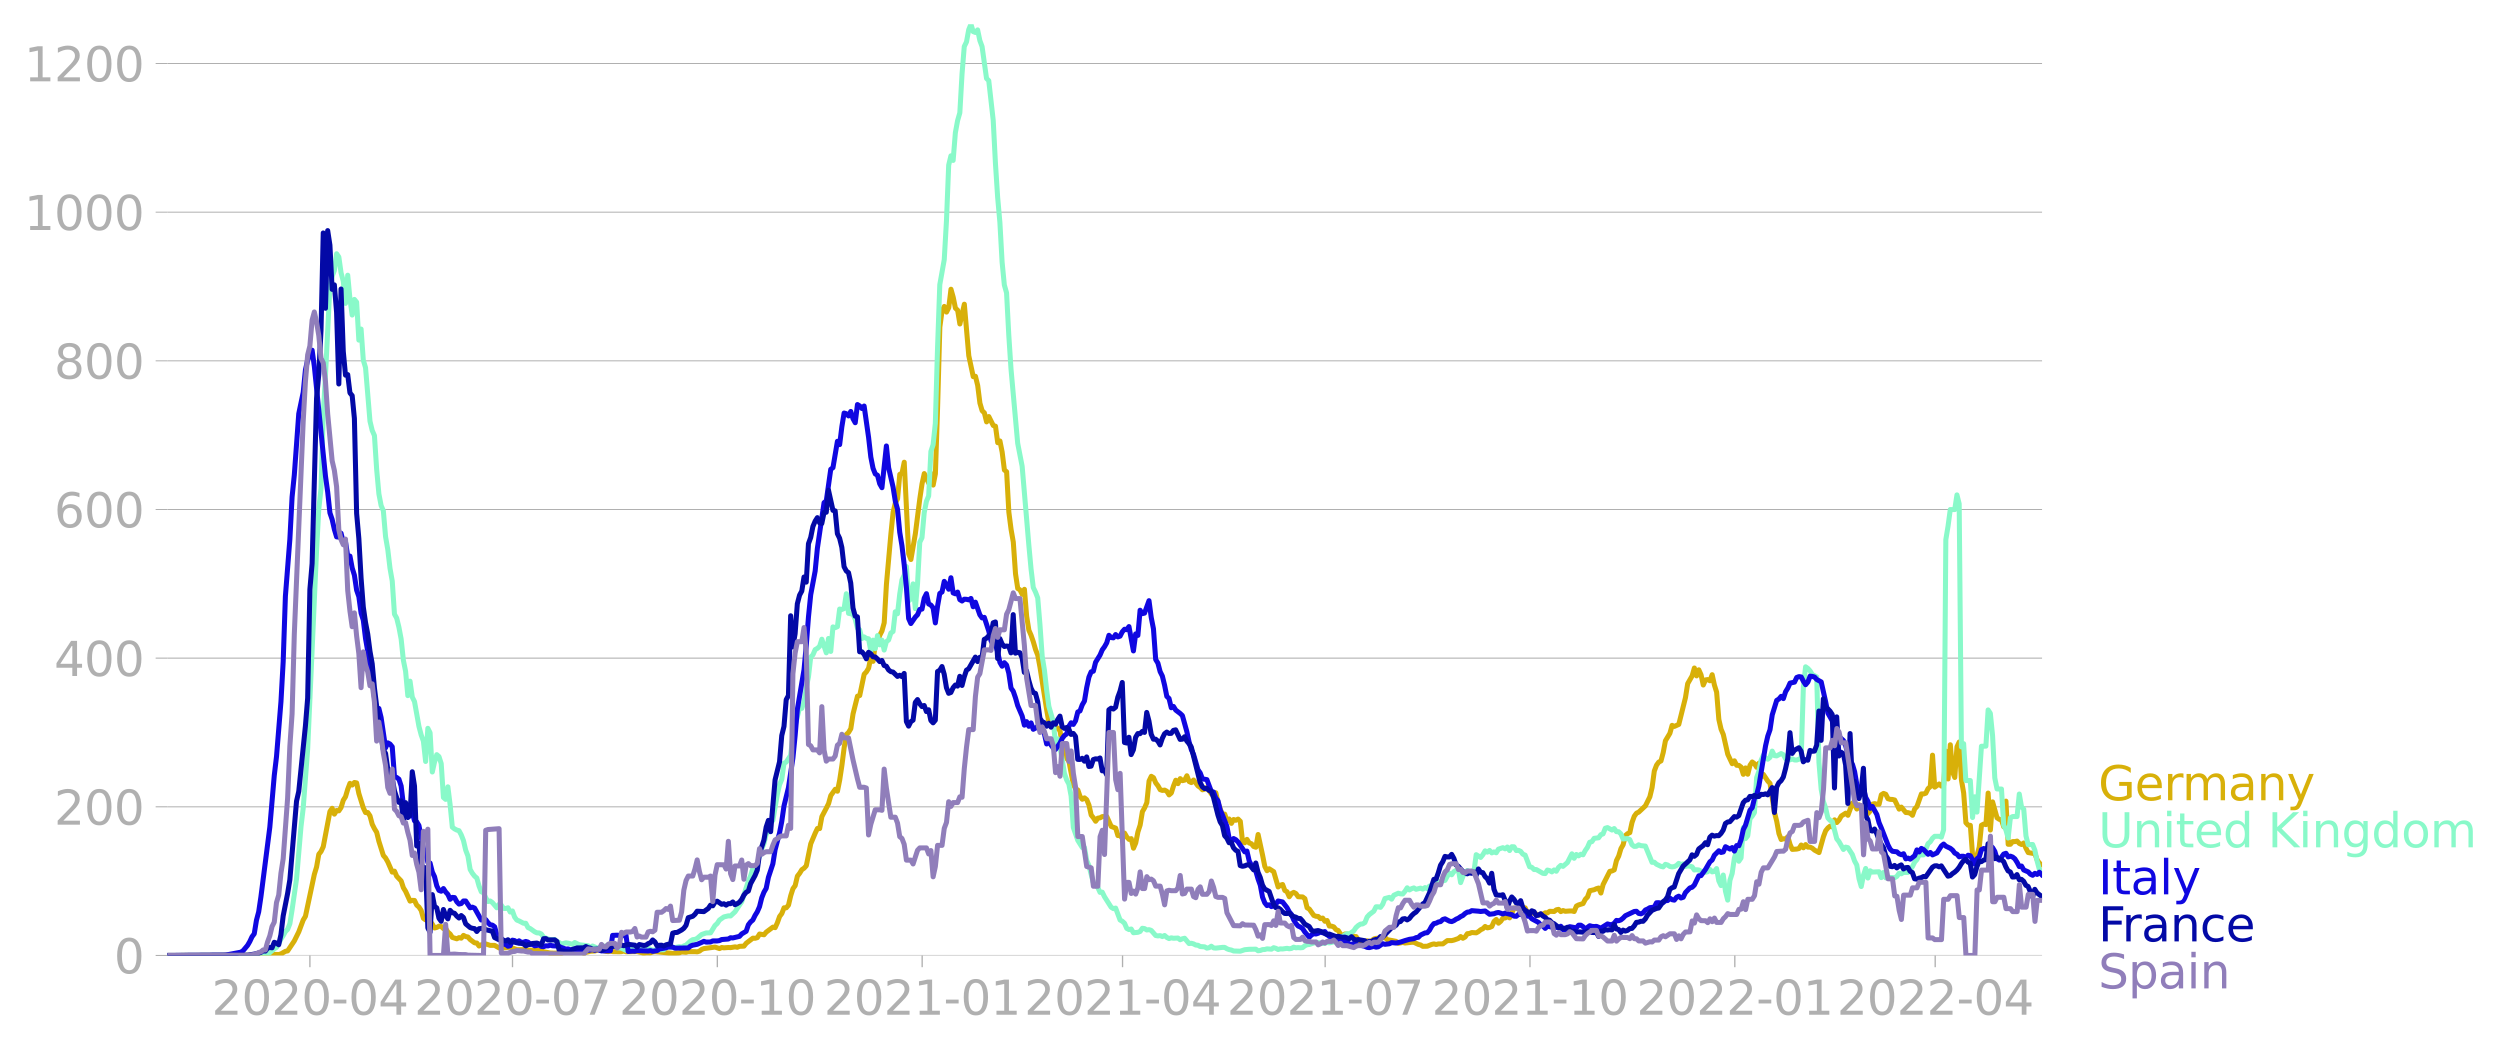 <svg xmlns:xlink="http://www.w3.org/1999/xlink" width="992.186" height="416.199" viewBox="0 0 744.14 312.149" xmlns="http://www.w3.org/2000/svg"><defs><style>*{stroke-linejoin:round;stroke-linecap:butt}</style></defs><g id="figure_1"><path d="M0 312.15h744.14V0H0v312.15z" style="fill:none" id="patch_1"/><g id="axes_1"><path d="M49.83 284.4h558V7.2h-558v277.2z" style="fill:none" id="patch_2"/><g id="matplotlib.axis_1"><g id="xtick_1"><g id="line2d_1"><defs><path id="m5d9391b514" d="M0 0v3.5" style="stroke:#b0b0b0;stroke-width:.4"/></defs><use xlink:href="#m5d9391b514" x="92.243" y="284.4" style="fill:#b0b0b0;stroke:#b0b0b0;stroke-width:.4"/></g><g style="fill:#b0b0b0" transform="matrix(.14 0 0 -.14 62.995 302.038)" id="text_1"><defs><path id="DejaVuSans-32" d="M1228 531h2203V0H469v531q359 372 979 998 621 627 780 809 303 340 423 576 121 236 121 464 0 372-261 606-261 235-680 235-297 0-627-103-329-103-704-313v638q381 153 712 231 332 78 607 78 725 0 1156-363 431-362 431-968 0-288-108-546-107-257-392-607-78-91-497-524-418-433-1181-1211z" transform="scale(.016)"/><path id="DejaVuSans-30" d="M2034 4250q-487 0-733-480-245-479-245-1442 0-959 245-1439 246-480 733-480 491 0 736 480 246 480 246 1439 0 963-246 1442-245 480-736 480zm0 500q785 0 1199-621 414-620 414-1801 0-1178-414-1799Q2819-91 2034-91q-784 0-1198 620-414 621-414 1799 0 1181 414 1801 414 621 1198 621z" transform="scale(.016)"/><path id="DejaVuSans-2d" d="M313 2009h1684v-512H313v512z" transform="scale(.016)"/><path id="DejaVuSans-34" d="M2419 4116 825 1625h1594v2491zm-166 550h794V1625h666v-525h-666V0h-628v1100H313v609l1940 2957z" transform="scale(.016)"/></defs><use xlink:href="#DejaVuSans-32"/><use xlink:href="#DejaVuSans-30" x="63.623"/><use xlink:href="#DejaVuSans-32" x="127.246"/><use xlink:href="#DejaVuSans-30" x="190.869"/><use xlink:href="#DejaVuSans-2d" x="254.492"/><use xlink:href="#DejaVuSans-30" x="290.576"/><use xlink:href="#DejaVuSans-34" x="354.199"/></g></g><g id="xtick_2"><use xlink:href="#m5d9391b514" x="152.55" y="284.4" style="fill:#b0b0b0;stroke:#b0b0b0;stroke-width:.4" id="line2d_2"/><g style="fill:#b0b0b0" transform="matrix(.14 0 0 -.14 123.302 302.038)" id="text_2"><defs><path id="DejaVuSans-37" d="M525 4666h3000v-269L1831 0h-659l1594 4134H525v532z" transform="scale(.016)"/></defs><use xlink:href="#DejaVuSans-32"/><use xlink:href="#DejaVuSans-30" x="63.623"/><use xlink:href="#DejaVuSans-32" x="127.246"/><use xlink:href="#DejaVuSans-30" x="190.869"/><use xlink:href="#DejaVuSans-2d" x="254.492"/><use xlink:href="#DejaVuSans-30" x="290.576"/><use xlink:href="#DejaVuSans-37" x="354.199"/></g></g><g id="xtick_3"><use xlink:href="#m5d9391b514" x="213.519" y="284.4" style="fill:#b0b0b0;stroke:#b0b0b0;stroke-width:.4" id="line2d_3"/><g style="fill:#b0b0b0" transform="matrix(.14 0 0 -.14 184.27 302.038)" id="text_3"><defs><path id="DejaVuSans-31" d="M794 531h1031v3560L703 3866v575l1116 225h631V531h1031V0H794v531z" transform="scale(.016)"/></defs><use xlink:href="#DejaVuSans-32"/><use xlink:href="#DejaVuSans-30" x="63.623"/><use xlink:href="#DejaVuSans-32" x="127.246"/><use xlink:href="#DejaVuSans-30" x="190.869"/><use xlink:href="#DejaVuSans-2d" x="254.492"/><use xlink:href="#DejaVuSans-31" x="290.576"/><use xlink:href="#DejaVuSans-30" x="354.199"/></g></g><g id="xtick_4"><use xlink:href="#m5d9391b514" x="274.488" y="284.4" style="fill:#b0b0b0;stroke:#b0b0b0;stroke-width:.4" id="line2d_4"/><g style="fill:#b0b0b0" transform="matrix(.14 0 0 -.14 245.24 302.038)" id="text_4"><use xlink:href="#DejaVuSans-32"/><use xlink:href="#DejaVuSans-30" x="63.623"/><use xlink:href="#DejaVuSans-32" x="127.246"/><use xlink:href="#DejaVuSans-31" x="190.869"/><use xlink:href="#DejaVuSans-2d" x="254.492"/><use xlink:href="#DejaVuSans-30" x="290.576"/><use xlink:href="#DejaVuSans-31" x="354.199"/></g></g><g id="xtick_5"><use xlink:href="#m5d9391b514" x="334.132" y="284.4" style="fill:#b0b0b0;stroke:#b0b0b0;stroke-width:.4" id="line2d_5"/><g style="fill:#b0b0b0" transform="matrix(.14 0 0 -.14 304.884 302.038)" id="text_5"><use xlink:href="#DejaVuSans-32"/><use xlink:href="#DejaVuSans-30" x="63.623"/><use xlink:href="#DejaVuSans-32" x="127.246"/><use xlink:href="#DejaVuSans-31" x="190.869"/><use xlink:href="#DejaVuSans-2d" x="254.492"/><use xlink:href="#DejaVuSans-30" x="290.576"/><use xlink:href="#DejaVuSans-34" x="354.199"/></g></g><g id="xtick_6"><use xlink:href="#m5d9391b514" x="394.438" y="284.4" style="fill:#b0b0b0;stroke:#b0b0b0;stroke-width:.4" id="line2d_6"/><g style="fill:#b0b0b0" transform="matrix(.14 0 0 -.14 365.19 302.038)" id="text_6"><use xlink:href="#DejaVuSans-32"/><use xlink:href="#DejaVuSans-30" x="63.623"/><use xlink:href="#DejaVuSans-32" x="127.246"/><use xlink:href="#DejaVuSans-31" x="190.869"/><use xlink:href="#DejaVuSans-2d" x="254.492"/><use xlink:href="#DejaVuSans-30" x="290.576"/><use xlink:href="#DejaVuSans-37" x="354.199"/></g></g><g id="xtick_7"><use xlink:href="#m5d9391b514" x="455.407" y="284.4" style="fill:#b0b0b0;stroke:#b0b0b0;stroke-width:.4" id="line2d_7"/><g style="fill:#b0b0b0" transform="matrix(.14 0 0 -.14 426.16 302.038)" id="text_7"><use xlink:href="#DejaVuSans-32"/><use xlink:href="#DejaVuSans-30" x="63.623"/><use xlink:href="#DejaVuSans-32" x="127.246"/><use xlink:href="#DejaVuSans-31" x="190.869"/><use xlink:href="#DejaVuSans-2d" x="254.492"/><use xlink:href="#DejaVuSans-31" x="290.576"/><use xlink:href="#DejaVuSans-30" x="354.199"/></g></g><g id="xtick_8"><use xlink:href="#m5d9391b514" x="516.376" y="284.4" style="fill:#b0b0b0;stroke:#b0b0b0;stroke-width:.4" id="line2d_8"/><g style="fill:#b0b0b0" transform="matrix(.14 0 0 -.14 487.128 302.038)" id="text_8"><use xlink:href="#DejaVuSans-32"/><use xlink:href="#DejaVuSans-30" x="63.623"/><use xlink:href="#DejaVuSans-32" x="127.246"/><use xlink:href="#DejaVuSans-32" x="190.869"/><use xlink:href="#DejaVuSans-2d" x="254.492"/><use xlink:href="#DejaVuSans-30" x="290.576"/><use xlink:href="#DejaVuSans-31" x="354.199"/></g></g><g id="xtick_9"><use xlink:href="#m5d9391b514" x="576.02" y="284.4" style="fill:#b0b0b0;stroke:#b0b0b0;stroke-width:.4" id="line2d_9"/><g style="fill:#b0b0b0" transform="matrix(.14 0 0 -.14 546.772 302.038)" id="text_9"><use xlink:href="#DejaVuSans-32"/><use xlink:href="#DejaVuSans-30" x="63.623"/><use xlink:href="#DejaVuSans-32" x="127.246"/><use xlink:href="#DejaVuSans-32" x="190.869"/><use xlink:href="#DejaVuSans-2d" x="254.492"/><use xlink:href="#DejaVuSans-30" x="290.576"/><use xlink:href="#DejaVuSans-34" x="354.199"/></g></g></g><g id="matplotlib.axis_2"><g id="ytick_1"><path d="M49.83 284.4h558" clip-path="url(#p3ca5eb09cd)" style="fill:none;stroke:#b0b0b0;stroke-width:.3;stroke-linecap:square" id="line2d_10"/><g id="line2d_11"><defs><path id="m6c1c127a2c" d="M0 0h-3.5" style="stroke:#b0b0b0;stroke-width:.3"/></defs><use xlink:href="#m6c1c127a2c" x="49.83" y="284.4" style="fill:#b0b0b0;stroke:#b0b0b0;stroke-width:.3"/></g><use xlink:href="#DejaVuSans-30" style="fill:#b0b0b0" transform="matrix(.14 0 0 -.14 33.922 289.719)" id="text_10"/></g><g id="ytick_2"><path d="M49.83 240.15h558" clip-path="url(#p3ca5eb09cd)" style="fill:none;stroke:#b0b0b0;stroke-width:.3;stroke-linecap:square" id="line2d_12"/><use xlink:href="#m6c1c127a2c" x="49.83" y="240.149" style="fill:#b0b0b0;stroke:#b0b0b0;stroke-width:.3" id="line2d_13"/><g style="fill:#b0b0b0" transform="matrix(.14 0 0 -.14 16.108 245.468)" id="text_11"><use xlink:href="#DejaVuSans-32"/><use xlink:href="#DejaVuSans-30" x="63.623"/><use xlink:href="#DejaVuSans-30" x="127.246"/></g></g><g id="ytick_3"><path d="M49.83 195.898h558" clip-path="url(#p3ca5eb09cd)" style="fill:none;stroke:#b0b0b0;stroke-width:.3;stroke-linecap:square" id="line2d_14"/><use xlink:href="#m6c1c127a2c" x="49.83" y="195.898" style="fill:#b0b0b0;stroke:#b0b0b0;stroke-width:.3" id="line2d_15"/><g style="fill:#b0b0b0" transform="matrix(.14 0 0 -.14 16.108 201.217)" id="text_12"><use xlink:href="#DejaVuSans-34"/><use xlink:href="#DejaVuSans-30" x="63.623"/><use xlink:href="#DejaVuSans-30" x="127.246"/></g></g><g id="ytick_4"><path d="M49.83 151.647h558" clip-path="url(#p3ca5eb09cd)" style="fill:none;stroke:#b0b0b0;stroke-width:.3;stroke-linecap:square" id="line2d_16"/><use xlink:href="#m6c1c127a2c" x="49.83" y="151.647" style="fill:#b0b0b0;stroke:#b0b0b0;stroke-width:.3" id="line2d_17"/><g style="fill:#b0b0b0" transform="matrix(.14 0 0 -.14 16.108 156.966)" id="text_13"><defs><path id="DejaVuSans-36" d="M2113 2584q-425 0-674-291-248-290-248-796 0-503 248-796 249-292 674-292t673 292q248 293 248 796 0 506-248 796-248 291-673 291zm1253 1979v-575q-238 112-480 171-242 60-480 60-625 0-955-422-329-422-376-1275 184 272 462 417 279 145 613 145 703 0 1111-427 408-426 408-1160 0-719-425-1154Q2819-91 2113-91q-810 0-1238 620-428 621-428 1799 0 1106 525 1764t1409 658q238 0 480-47t505-140z" transform="scale(.016)"/></defs><use xlink:href="#DejaVuSans-36"/><use xlink:href="#DejaVuSans-30" x="63.623"/><use xlink:href="#DejaVuSans-30" x="127.246"/></g></g><g id="ytick_5"><path d="M49.83 107.397h558" clip-path="url(#p3ca5eb09cd)" style="fill:none;stroke:#b0b0b0;stroke-width:.3;stroke-linecap:square" id="line2d_18"/><use xlink:href="#m6c1c127a2c" x="49.83" y="107.397" style="fill:#b0b0b0;stroke:#b0b0b0;stroke-width:.3" id="line2d_19"/><g style="fill:#b0b0b0" transform="matrix(.14 0 0 -.14 16.108 112.715)" id="text_14"><defs><path id="DejaVuSans-38" d="M2034 2216q-450 0-708-241-257-241-257-662 0-422 257-663 258-241 708-241t709 242q260 243 260 662 0 421-258 662-257 241-711 241zm-631 268q-406 100-633 378-226 279-226 679 0 559 398 884 399 325 1092 325 697 0 1094-325t397-884q0-400-227-679-226-278-629-378 456-106 710-416 255-309 255-755 0-679-414-1042Q2806-91 2034-91q-771 0-1186 362-414 363-414 1042 0 446 256 755 257 310 713 416zm-231 997q0-362 226-565 227-203 636-203 407 0 636 203 230 203 230 565 0 363-230 566-229 203-636 203-409 0-636-203-226-203-226-566z" transform="scale(.016)"/></defs><use xlink:href="#DejaVuSans-38"/><use xlink:href="#DejaVuSans-30" x="63.623"/><use xlink:href="#DejaVuSans-30" x="127.246"/></g></g><g id="ytick_6"><path d="M49.83 63.146h558" clip-path="url(#p3ca5eb09cd)" style="fill:none;stroke:#b0b0b0;stroke-width:.3;stroke-linecap:square" id="line2d_20"/><use xlink:href="#m6c1c127a2c" x="49.83" y="63.146" style="fill:#b0b0b0;stroke:#b0b0b0;stroke-width:.3" id="line2d_21"/><g style="fill:#b0b0b0" transform="matrix(.14 0 0 -.14 7.2 68.465)" id="text_15"><use xlink:href="#DejaVuSans-31"/><use xlink:href="#DejaVuSans-30" x="63.623"/><use xlink:href="#DejaVuSans-30" x="127.246"/><use xlink:href="#DejaVuSans-30" x="190.869"/></g></g><g id="ytick_7"><path d="M49.83 18.895h558" clip-path="url(#p3ca5eb09cd)" style="fill:none;stroke:#b0b0b0;stroke-width:.3;stroke-linecap:square" id="line2d_22"/><use xlink:href="#m6c1c127a2c" x="49.83" y="18.895" style="fill:#b0b0b0;stroke:#b0b0b0;stroke-width:.3" id="line2d_23"/><g style="fill:#b0b0b0" transform="matrix(.14 0 0 -.14 7.2 24.214)" id="text_16"><use xlink:href="#DejaVuSans-31"/><use xlink:href="#DejaVuSans-32" x="63.623"/><use xlink:href="#DejaVuSans-30" x="127.246"/><use xlink:href="#DejaVuSans-30" x="190.869"/></g></g></g><path d="m49.83 284.4 28.496-.095 3.314-.221 1.325.032.663-.19 1.326-.759.662-.126 1.988-2.971 1.326-2.687 1.325-3.54.663-1.106 2.65-12.485.663-2.181.663-3.793.663-.822.663-1.422 1.988-10.494.662-.948.663 1.738.663-1.075.663.095.662-.98.663-2.18.663-1.044.662-2.244.663-1.738.663.506.662-.759.663.126.663 3.161 1.325 4.267.663 1.391h.663l.662.98.663 2.497.663 1.327.663 1.075.662 2.687 1.326 4.203.662.76.663 1.169 1.325 3.034.663-.285.663 1.518 1.325 1.39.663 2.023.663 1.075 1.325 2.908.663-.221.663.031.662 1.39.663.57.663 1.011.662 2.34.663.473.663.064.663.347.662.854.663 1.138.663-.158.662-.38.663.095.663.632.662-.031.663 1.074.663.57.663 1.01 1.325.412.663-.348.662.158.663-.822.663.348.663.126.662.759 1.326.98.662.063.663.885.663-.38h.663l.662-.252 1.326.442h1.325l1.325.759.663-.158.663.158 1.325-.158.663-.063 1.988.727h1.988l.663.126 3.976.095.663.126.663.285 1.988.379 1.325.032 1.988-.032 1.326-.38 4.639.159.662.221 1.326-.348.662-.19 1.326-.063 1.325-.41 1.988.505.663.095.663-.19.663.19 1.988.032.662-.032.663-.19.663.222 3.313-.063 1.988.474.663-.127 1.326.032.662-.253.663-.095 5.302.506 1.325-.127.663-.031.663-.253 1.325.095.663-.19h1.988l.662.063.663-.22.663-.507.663-.253 3.313-.442 1.326.442.662-.316.663.095 1.325-.095.663.032 1.325-.221.663.126.663-.284 1.325-.063.663-.854 1.988-1.517.663.032.663-.19.662-1.075 1.326.221.662-.79 1.989-1.485.662.158.663-1.454.663-1.865.662-.885.663-1.707h.663l.662-.79.663-2.813.663-2.086.663-.917.662-2.813.663-.853.663-1.075.662-.443.663-.727 1.326-6.542 1.325-3.161.663-1.39.662.03.663-3.57 1.326-2.53.662-1.327.663-2.402 1.325-1.865.663.569.663-3.319.662-4.362.663-5.247.663-3.95.663-.633.662-1.106.663-4.394 1.325-5.278.663-.19 1.326-6.353.662-.695.663-1.107.663-3.255.662 1.233.663-5.247.663-.411.663-2.086.662-1.296.663-2.434.663-11.442 1.325-14.95.663-6.512.662-2.781.663-1.201.663-7.302.663-.316.662-3.287 1.326 27.277.662 1.676 1.326-7.681 1.325-10.399.663-4.457.663-3.034 1.325 2.845.663-2.908.662 3.477.663-3.35.663-20.072.663-23.61.662-4.837.663-1.296.663 1.676.662-1.296.663-5.5.663 2.37.663 3.256.662.632.663 4.078 1.325-5.88 1.326 15.33 1.325 6.227.663-.095.663 2.719.662 5.246.663 2.276.663.632.662 2.687.663-1.58 1.326 2.655.662.221.663 4.9.663-.507.662 3.32.663 5.31.663.537.663 12.01.662 5.121.663 3.793.663 9.45.662 4.363.663.41.663 1.328.663-1.486.662 7.997.663 4.172.663 1.518.662 1.928.663 2.307.663 1.707.662 3.572 1.989 12.674.662 3.825.663-.38.663.064.662 1.801.663.127.663.822.663 4.109 1.325 4.109.663.821 1.325 6.986.663 1.2.663.38.662 1.928.663.822.663-.41.662.536.663 1.612.663 2.972.662.821.663 1.012.663-.917.663-.095.662-.379h1.326l1.325 2.94 1.326.505.662 2.213.663-.032.663.854.662-1.55.663 1.17.663.696.662-.222.663 2.845.663-1.549.663-3.318.662-2.023.663-3.983.663-1.138.662-1.549.663-6.448.663-1.39.663.41.662 1.55.663.853.663 1.17.662.22.663-.094.663.347.663 1.075.662-.569.663-2.118.663-1.675.662 1.012.663-1.486.663.6.662-.157.663-1.296.663 1.706.663.317.662-.759 1.326 1.77.662.443.663.695.663-.19.663-.537 1.325 1.96.663.537.662-.885.663 2.971 1.326 3.698.662-.316.663 1.96.663-.506.662 1.296.663-1.138.663.221.662-.347.663.663.663 5.943.663.442.662-1.011.663 1.074.663.222.662.821.663.222.663-3.793 1.325 6.132.663 3.35.663 1.296.662-.569 1.326.853 1.325 4.552.663-.506.663-.221.662 1.77.663.38.663 1.485.662-.948.663-.348.663.348.663.948 1.325.063.663.506.662 2.718.663.38 1.326 1.896.662.253.663.063.663.632.662-.158.663.948.663-.221.662 1.644.663.031.663.222.663.821.662.253.663 1.012.663.632.662-.6 1.989.157.662.632.663-.031.663.98.662.41 1.326.127.663-.253.662.285.663-.316.663-.506.662-.19 1.326-.095 1.325-.19.663.664 2.65.506.663.6 1.326-.284.663.19 1.988-.221h.662l1.326.632.663.158.662.41 1.326-.03 1.325-.538.663-.158.662.19.663-.19h1.326l1.325-.98h1.325l.663-.158 1.326-.474.662-.57.663.507.663-.38.662-.98.663-.063.663-.284 1.325.095.663-.38.663-.537.662-.316.663-.664.663.411.662-.126.663-.285.663-1.517.663-.569.662 1.106.663-.569.663-.948.662-.032.663-.41.663.379 1.325-2.908.663.032.663.316.662.094.663-.632.663.127.662 1.517.663-.253.663-.126.663.6.662.095.663.348.663-.285.662-.031.663-.411.663.031.663-.474 1.325.063.663-.505.662-.127.663.664.663-.316.663.221 1.325-.095h.663l.662.158.663-1.612.663-.347 1.325-.411.663-1.265.663-.695.662-1.865 1.326-.284.662-.316.663-.19.663 1.486.663-2.529 1.988-3.92.662-.126.663-.316.663-2.781.663-1.328.662-2.212.663-1.17.663-2.718.662-.57.663-.315.663-3.035.662-1.833.663-.916.663-.316 1.988-1.865 1.325-2.687.663-2.75.663-4.93.663-1.74.662-.916.663-.347.663-2.497.662-3.509 1.326-2.212.662-2.371.663.316 1.326-.6 1.988-7.966.662-4.172 1.326-2.307.663-2.34.662 2.34.663-1.802.663 1.486.662 3.034.663-1.517.663-.095.663.348.662-1.802.663 3.066.663 2.118.662 8.123.663 2.908.663 1.58 1.325 5.88 1.326 2.812.662-.853.663 1.328.663.031.662.506.663 2.15.663-1.897.663 1.865.662-2.655.663-.98.663.505.662 1.075.663-1.201.663 4.014.663-.695 1.325 1.991.663.695 1.325 8.661.663 2.592.662 3.666.663 1.77.663-.22.663.062.662-.663.663 2.307.663 1.454 1.325-.095.663-.158.663-1.043.662.822.663-.948.663.758h.662l.663.316.663.57 1.325.726 1.326-4.741.662-1.77.663-.822.663-.537.662.221.663-2.086.663.79.663-.727.662-1.201 1.326-.853.662.632 1.326-3.635.663.569.662 1.2.663-1.263.663.505.662-.063.663 2.244.663-.063.662-.759.663-2.054.663-.158.663.19h.662l.663-2.814.663-.41.662.252.663 1.328.663.19.663.031.662.158 1.326 2.719.662-.601 1.326 1.612.663.032.662.19.663.6.663-1.897.662-.695 1.326-3.761h.662l.663-.222.663-1.359.663-.6.662-9.356.663 9.514 1.325-.949.663.633.663-.285.663-10.114.662 8.28.663-10.177.663 8.092.662 1.643.663-9.134.663-1.423.663 11.316.662 3.856.663 8.85.663.727.662.064.663 8.913.663.41.662-.442.663-2.434.663-6.48.663-.347.662.158.663-9.387.663 11 .662-8.377 1.326 4.741.663.443.662.19.663 2.022.663-7.617.662 12.833h.663l.663-.79h.663l.662-.159.663.696.663.316.662-.443.663 1.58.663 1.265 1.988.348.663 1.801.662 1.012.663.41h0" clip-path="url(#p3ca5eb09cd)" style="fill:none;stroke:#d8b009;stroke-width:1.5;stroke-linecap:square" id="line2d_24"/><path d="m49.83 284.4 27.171-.095.663-.126 1.988-.063 1.988-1.707.663-.411.662-1.106.663-1.391.663-.98.663-1.233.662-.664.663-1.675.663-4.14 1.325-9.198 1.325-15.52.663-5.594 1.326-17.542 2.65-59.139.663-12.327.663-6.1.663-22.252.662-11.315 1.326-26.804.662-2.781.663-1.739.663-4.962.663.948.662 4.71.663 2.497.663 6.606.662-8.376.663 7.048.663 4.805.662-4.647.663.822.663 11.284.663-3.287.662 9.26.663 2.213 1.325 15.962.663 2.75.663 1.517.663 10.083.662 7.27.663 3.477.663 1.549.662 7.712.663 3.856.663 5.595.662 3.761.663 9.862.663 1.17.663 2.717.662 3.509.663 6.321.663 3.288.662 7.238.663-4.299.663 4.741.663 1.328 1.325 7.396.663 2.529.662 1.865.663 6.037.663-9.862.663 1.328.662 11.663.663-2.971.663-2.181.662.569.663 2.086.663 10.083.662.569.663-3.73.663 5.31.663 6.7.662.507.663.347.663.19.662 1.233.663 1.706.663 2.845.663 1.739.662 4.014.663 1.138.663.853.662.569.663 2.37.663 1.707.663.285.662 1.485.663 1.138.663-.158.662.474 1.326 1.55.662-1.012.663.22.663.98.663.032.662-.22.663 1.263.663-.316.662 1.834.663.885.663.252 1.325.696h.663l.663 1.264.662.316 1.326.948.663.317.662.031.663.316.663.98 1.988.727 1.325-.063.663.6.663.285.662.474 1.326-.38.662.096 1.326.347.663-.537 1.325.664 2.65.316.663.632.663-.57 1.326.57h.662l.663-.537.663.158.662-.19 2.651.032.663.474 1.325.126 1.326.664.663-.474 2.65-.19 1.326-.41 1.325.347.663.031.663.411.662.222 1.988-.095 1.326-.032.663-.916 2.65.284 1.326-.284.663.158.662-.38.663-.221 1.325-1.233.663-.41.663-.064.662-.316 1.326-1.138 1.325-.474 1.326-.031 1.325-2.181.663-.6.663-1.012 1.325-.949 1.325-.316.663.032 1.325-1.233 1.989-3.003 1.988-6.163.662-1.549.663-2.18.663-.064.663-.948.662-3.098 1.326-3.319.662-2.781.663-.759.663-2.655.663-.695 1.325-7.744.663-2.876.662-1.58.663-4.805.663-.348 1.325-2.023.663-5.752.663-3.098 1.325-5.31.663.19.662-1.865.663-4.267.663-3.287.663-5.848.662-.664.663-1.548.663-.38.662-.6.663-2.118 1.326 4.046.662-4.267.663 3.856.663-7.301.662.22.663-.284.663-5.246.662.126.663-.285.663-4.393.663 5.816 1.325.284.663 1.486.662 2.655.663.506.663 2.591.663-.505.662.442.663.127.663 3.635.662-3.224.663 2.528.663-3.888.663 2.75.662-1.39.663 2.94.663-2.498.662-.506.663-2.054.663-.474.662-5.848.663.57.663-5.848.663-4.236.662-1.359.663-2.592.663 10.21.662-.57.663-4.488.663 7.365.663-7.428.662-12.327.663-1.359.663-7.428.662-3.413.663-1.58.663-13.244.662-2.023.663-6.353.663-22.6.663-18.68 1.325-7.428.663-11.6.662-16.563.663-2.75.663 1.36.663-8.25.662-3.603.663-2.308.663-11.631.662-8.123.663-1.36.663-3.634.663-1.644.662 2.213.663.252.663-.758.662 3.16.663 1.802 1.325 9.483.663.663 1.326 11.79.662 12.77.663 10.209.663 7.396.662 11.853.663 6.796.663 2.339.663 12.58.662 10.114 1.988 22.094 1.326 6.827 1.988 23.421.663 7.144.662 5.531.663 1.36.663 1.738.662 7.933.663 9.388.663 4.14.663 5.911.662 4.9 1.326 4.646.662 6.48.663-1.423.663 2.592.663 3.476.662 4.173.663 1.96.663 1.232.662 3.54.663 9.388 1.326 3.824 1.325 2.118.663.032.662 3.824.663 1.549 1.325 5.12.663.822.663.569.663 1.454.662-.063.663 1.359 1.988 3.13.663.41.663-.158 1.325 3.54.663.38.662.6.663 1.517.663.348.662-.158.663 1.106 1.326-.126.662-.253.663-.949.663.095.662.411.663-.095.663.222 1.325 1.517.663.126.663-.095.662.285.663-.316.663.569.663.347.662-.22.663.126 1.325-.064.663.506.663-.284.662-.158 1.326 1.58.663-.095.662.19.663.347.663.064.662.379 1.326.095.663.38.662-.127.663-.443.663.506.662.063 1.989-.221h.662l.663.41.663.254.662.126.663.284 1.988.064 1.326-.443 1.325-.126 1.988-.032.663.474.663-.095.662-.252.663-.032.663-.19 1.325.095.663-.442.663.19.662.347.663-.19.663.032 1.325-.19.663.127.662-.095.663-.38.663.19.663-.063.662.063.663-.063.663-.537.662-.316.663-.064 1.988-.663 1.326.19.662.157.663-.031.663-.285.662.158 1.326-.316.663-.442.662-.6.663-.443.663-.095.662-.506.663-.348.663.095 1.325-.948.663-.98.663-.6.662-.411.663-.064.663-.41.663-1.644.662-.727 1.326-1.011.662-1.296h.663l.663.158.662-.917.663-1.707 1.326-.347.662.537.663-1.17 1.325-.6.663.19.663.031.663-.79.662-1.043.663.632.663-.38.662-.22.663.41 1.326-.347.662.284.663-.442.663.316.662-.759.663-.095 1.325-1.074.663-.285.663.316.663-.442.662-.127.663-1.232.663-.885.662.442.663-.948.663-.38.663-.22.662 3.887.663-1.802.663-1.169.662-.632.663.442.663-.22.663.094.662-5.026 1.326.822.662-.822.663-1.138.663.38.662-.506.663.727.663-.285.663.253.662-1.074 1.326-.443.662.348.663-.538.663 1.044.663-1.138.662.031.663 1.107.663-.064.662.316.663.854.663.253 1.325 3.477.663.158.663.663h.662l1.988 1.138.663.063.663-1.043.663.158.662.38.663-.57.663.38.662-1.138.663-.6.663.284 1.325-1.138 1.326-2.592.662 1.328.663-1.138.663.41.662-.473.663.158.663-1.264.663-.949.662-1.517.663-.19.663-.98 1.325-.157.663-.917.663-.253.662-1.675.663-.19 1.325.727.663-.442.663.916.663.032.662.632.663 1.517 1.325-.126.663.316.663 1.549.662.474.663-.032.663-.442.663.253 1.325.126 1.988 4.836.663-.032.663.6 1.325.633.663.158.662-.758.663.19.663.442.662.126.663-.095.663-.316.663-.632.662.348.663-.19.663.759.662-.158.663.063.663.19.663.948.662-.063.663.063.663.347 1.325.348.663-.158.663-.695.662.727.663-.127.663-.853.662 3.666.663 1.391.663-3.13.662 4.837.663 2.623.663-5.879.663-2.054.662-4.583.663-2.213.663 3.16.662-.979.663-9.008.663 3.255.663-.821.662-5.09.663-.79.663-1.042.662-10.4.663-1.896.663-3.287.663-1.486.662.885.663.285.663-.537.662-1.865.663 1.327.663.095 1.325-.695.663.347.663 1.17.662-.127.663.475.663-.285.662.316.663.032.663-.253.663-.063.662-21.462.663-5.974.663.474.662.727.663 1.106 1.326.696.662 25.476.663 7.965.663 3.666.662 1.897.663 2.971.663.727.662.348 1.326 5.152.663.821 1.325 2.34.663-.696.662.158 1.326 2.055.663 1.896.662 1.233.663 4.046.663 2.339.662-3.35.663-2.024.663 2.845.662-2.15.663.38 1.988-.095.663 1.739.663-1.518.662 1.58.663-.126 1.988.095.663-.38.663-.947.662.158.663-.411h1.326l1.325-1.707.663-1.36.662-.726.663-1.423h1.325l1.326-3.35.663-.537.662-1.043.663-.6h1.325l.663.252.663-2.15.663-86.415.662-4.014.663-4.931h1.325l.663-4.362.663 2.655.663 72.35.662-.948.663 10.968h1.325l.663 11 .663-6.164.662 4.552 1.326-19.597 1.325-.032.663-10.778.663 1.011.662 6.638.663 12.611.663 3.256 1.325.032.663 10.778.663 1.422.662 2.37.663-6.005.663-.379h1.325l.663-6.7.663 3.824.662.664.663 7.965.663 2.623 1.325-.063.663 1.707.663 3.192.662 2.466.663.537h0" clip-path="url(#p3ca5eb09cd)" style="fill:none;stroke:#89f9c9;stroke-width:1.5;stroke-linecap:square" id="line2d_25"/><path d="m49.83 284.4 17.23-.095 4.64-.885.662-.442 1.325-1.58.663-1.139.663-1.422.663-.885.662-4.046.663-2.497.663-4.456 2.65-20.735 1.326-15.393.663-5.595 1.325-16.34.663-11.917.663-19.534 1.325-16.91.663-12.58.662-6.574 1.326-18.238 1.325-6.353.663-6.67.663-2.97 1.325-2.908.663 4.836 3.313 32.65.663 4.742.663 6.195.662 1.96.663 2.97.663 2.213.663.063.662-1.137.663 2.686.663-.158.662 4.33.663-.063.663 3.54.662 2.15.663 4.456.663 1.928.663 4.9.662 2.117.663 5.468.663 3.825.662 4.804.663 3.604 1.326 10.43.662-1.865.663 2.719 1.325 8.976.663-1.454.663.348.662.822.663 8.85.663.284.663.506.662 2.023.663 5.5.663.38.662.03.663 1.297.663.632.663 2.528.662.316.663 1.075 1.325 6.89.663 1.075.663 3.003.663.221.662 2.655.663 1.391.663 2.718.662 1.36.663.252.663-.79.662 1.012.663.727.663 1.453.663-.568.662.063.663 1.232.663.696.662-.158.663-.759h.663l1.325 2.023.663-.19.663.285 1.988 3.54.663-.41.662.284.663.916.663.632.662.095.663.506.663 2.339.662 1.011.663.538.663 1.296.663.063.662.537.663-.158.663-1.644.662.127.663.474.663-.41.663.473.662-.063.663-.221.663.19.662.568.663.095.663.443 1.325-.222.663.411.663.064.662-.253.663.031.663-.221.662.19 1.326.063.663.126.662.316 1.326.475.662-.064.663.253 1.988.443.663-.127 1.325-.095.663-.22.663.189 1.325-.221.663.19.663-.254 1.325.443 2.65-.032.664-4.583 1.325-.063 1.988.126.663-.19.663 4.9 1.325-.095.663.032.662-.19 3.314.126.663-.126.662.221 1.326-.221.662-.474 1.989-.348.662-.253 1.326.032.662.316 3.977-.063.662-.57.663-.252 1.325-.253 1.326-.569.663-.316.662.221 1.326-.031.662-.316h1.326l.663-.095.662-.316 1.988-.158.663-.38.663.064 1.988-.474.663-.727 1.325-.79.663-1.929.662-.853.663-.569.663-1.36.663-1.074.662-1.517.663-2.655.663-1.675.662-1.138.663-3.287 1.326-4.014.662-4.173 1.326-5.025.662-3.414.663-4.615 1.325-5.436 1.326-8.819.663-6.669.662-7.807 1.988-11.821.663-7.175.663-8.566.663-6.575 1.325-7.048.663-6.796 1.988-13.56.663-.537 1.325-9.387.663-.506 1.325-7.839.663.98.662-5.342.663-4.045.663.19.663.663.662-1.328.663 2.15.663 1.2.662-5.404.663.41.663.76.663-.728 1.325 9.325.663 5.847.662 3.35.663 1.676.663.41.663 2.53.662 1.169 1.326-12.422.662 6.448 1.326 5.784.662 4.172.663 2.403.663 6.89.663 4.014.662 5.626.663 6.796.663 9.23.662 1.485 1.326-1.928.663-.695.662-1.58.663-.095.663-3.256.662-1.328.663 3.066.663.316.662.854.663 4.457.663-4.995.663-3.76.662-.443.663-3.161.663 1.043.662 1.296.663-3.414.663 4.52.663.253.662-.506.663 2.244.663.411.662-.537.663.032.663.158.663-.411.662 2.465.663-1.359 1.325 3.761.663.917.663-.158 1.325 4.077.663 2.877.663 1.327.662-.284.663 2.244.663 3.16.662 1.138.663-1.043.663.696.663 2.434.662 4.425.663.948.663 1.928.662 2.339 1.326 3.098.663 2.718.662-1.043.663 1.39.663-1.011.662 1.896.663-.347 1.325-1.138.663 1.612.663 1.233.663 3.002.662-.916.663 1.264.663.885.662.411 1.326-1.897.663-1.39.662-.854.663-.474.663-2.276.662-1.043.663.475.663-1.075.663-2.624.662-.316.663-1.801.663-1.138.662-3.983.663-3.129.663-1.58.662-.19.663-2.655 1.326-2.15.662-1.548.663-.917.663-1.17.662-2.243.663.663.663.095.663-.98.662.696.663-.222.663-1.295.662-.759.663.126.663-.916 1.325 7.238.663-5.057.663.442.662-7.49.663 1.01.663-.157 1.325-3.699.663 4.995.663 3.382.662 9.134.663 1.075.663 2.528.662 1.328.663 2.718.663 3.32.663.631.662 2.75.663-.38.663 1.075 1.325 1.012.663.632 1.325 4.773.663 3.034.663 2.308.662 1.422 1.326 4.583.662.948.663 1.77 1.326.222 1.325 3.54.663.158.662 1.801.663.79.663 2.782.663 1.454 1.325 3.414.663 3.571.662 1.17.663-1.138.663.348.662.663 1.989 2.94.662-.221.663 2.907.663 1.328 1.325 1.77.663 2.307.663 1.865.662 3.54.663 1.676.663.821.662-.22.663.536.663-.284.663-.474.662-.917 1.326.285 1.325 1.707.663 1.232.662.79.663 1.612.663 1.075.663.759.662.284.663.474.663 1.012 1.325 1.548.663-.663.663-.38.662.095.663-.221.663-.348.662.19.663-.348.663.885.662.57.663.062.663-.094.663.569 1.325.568.663.095.662.316.663.158.663.57.663.126.662-.285.663.127.663.442.662-.031 1.326.316.663.316.662.063 1.326-.38.662.254.663-.127 1.325-.916.663.19 1.326-.159.662-.348 1.326.127 1.325-.285 1.326-.442 1.325-.38 1.325-.189.663-.316.663-.095.663-.664 1.325-.632.663-.063.662-.727.663-1.201.663-.79.662-.127.663-.347.663-.127.663-.632.662-.19 1.326.696.662.126.663-.284.663-.443.663-.284.662-.474.663-.317.663-.6.662-.411.663-.063.663-.38 1.988.159.663.094 1.325-.158 1.325.98 1.326-.158.663-.253.662-.126 1.326.442.662-.252 1.989.474.662.442.663.032.663-.57 1.325.032.663.127.662.38h.663l.663.79 1.988 1.074.663.759.662.316.663.695.663-.664 1.325.285 1.988.126.663-.38.663 1.012.663.095.662-.316.663-.664 1.988.348.663-.79h.662l.663.442.663.696 1.325-.98.663.19.663.063.662-.064 1.326.538 1.988-1.265.663.19h.662l.663-.38.663-.853.663.095.662-.253.663-.537.663-.695 2.65-1.265.663-.063.663.632.663.127.662-.316.663-.822.663-.285.662-.41 1.326-.159.663-1.295.662-.032.663.158.663-.19.662-.569.663-.031.663-.727.662.474.663.126.663-.853.663-.316.662.537.663-.221.663-1.39 1.325-1.392.663-.19.663-.663 1.325-2.75.663-.063 1.325-1.833 1.326-2.276.662-.537.663-1.423 1.325-1.327.663.505.663-.158.662-1.548 1.326.695.663-.442.662 1.043.663-1.644.663.063.662-1.801.663-3.003.663-1.328 1.325-4.456.663-.759.663-2.75.662-1.106.663-2.592 1.326-8.06.662-3.92.663-2.876.663-1.896.662-4.425 1.326-4.299.662-.41.663-.79.663.663.663-2.055.662-1.074.663-1.486 1.325-.284.663-1.391.663-.253.663.095.662 1.296.663 1.011.663-.79.662-1.738.663.063.663.19.663.726 1.325.727 1.325 5.943.663 3.35 1.988 3.477.663 3.35.663.158 1.325 1.17.663 1.58.662 2.529.663 2.086.663.822.663 2.244.662 3.825.663 1.327 1.325-.284.663 2.813.663 1.2.662 2.024.663-.538 1.326 2.403.662 2.433.663 1.55 1.325 3.381.663 1.707.663 1.264.663.6 1.325.159.663.6.662.253.663-.284.663 1.517.663-.221.662.316 1.326-1.043.662-1.707.663.6.663-1.043.662.348 1.326 1.39.663-.537.662.727 1.326-.6 1.325-2.086.663-.538.663.633 1.325.632.663.537.662.885.663.316.663.79.663-.158h.662l.663.348.663-.664.662.158 1.326 2.466.662-1.58.663-.538.663-2.18.663-.317.662.19.663-.443.663-.6.662.6.663 1.106.663 2.181.663.411 1.325-1.801.663-.222.662 1.075.663-.221.663.253.663.537.662 1.043.663 1.264.663-.158.662 1.17 1.326.569.662.695.663.316.663-.569.663.316.662-.663.663.695h0" clip-path="url(#p3ca5eb09cd)" style="fill:none;stroke:#1007e1;stroke-width:1.5;stroke-linecap:square" id="line2d_26"/><path d="m49.83 284.4 23.857-.063 2.651-.474 1.326-.38.662-.474.663.095.663-.917.663-.158.662.095.663-1.643.663.253.662.474.663-3.003.663-5.563 1.325-6.733.663-4.045 1.988-23.39.663-2.908 1.988-19.534.663-8.25.662-32.302.663-7.744 1.325-49.213.663-7.112.663-13.15.663-28.92.662 22.41.663-23.106.663 4.33.662 13.15.663-1.328.663 8.218.663 21.272.662-28.257.663 18.553.663 7.08.662-.157.663 5.436.663.822.662 6.796.663 28.257.663 7.491.663 11.758.662 8.597.663 4.615.663 3.477.662 5.089.663 3.73.663 7.174 1.325 10.874.663 3.413.663 4.14.662 1.075.663 4.773.663 3.477.662-.79.663 3.698.663 2.054.663 1.36.662-.474.663 6.005.663-5.437.662 4.426.663-.57.663-13.053.663 4.235.662 17.858.663-.821.663 8.502.662-1.454.663.38.663 17.795.663 1.264.662-11.19.663 3.478.663.474.662 3.066.663.916.663-3.508.662 1.801.663.98.663-2.528.663.695.662.19.663.822.663.568.662-.727.663.57.663 1.896 1.325 1.106.663.221.663.095.662.854.663-.822 1.326-.158.662.442 1.326.316.662.127.663 1.896 1.325.664.663-.38.663.538.663.19.662-.348.663.759.663-.19 1.988.474.663.032.662.158.663.6.663-.379.662-.095.663-.253 1.326-.126 1.325.506.663-1.802.662-.032.663.411 1.988-.031.663.474.663 2.592 1.325.284 1.988.285.663-.822 1.325-.411 1.988-.032.663-.38.663.349.662.094.663.38 1.988-.095.663.474 1.988-1.011.663-.19 1.325-.063.663-.127.663-.284.662.031.663.19 1.326-.41 1.988.252.662.569.663-.759 1.325.285.663-.095.663-.474.663-.253.662-.822.663.57.663 1.2.662-.19.663-.031.663.253.663-.348.662-.19.663-.063.663-3.224.662-.19.663-.03 1.326-.728.662-.506.663-.885.663-2.275 1.325-.411.663-.6.662-.917 1.989.126 1.325-.948.663-.98.662.19.663-1.075.663-.285 1.325.917.663-.158.663.41.662-.442h.663l.663-.505.662.821.663-.316.663-.442.663-.822.662-1.296.663-.822.663-.379.662-2.18 1.326-2.435.663-1.612.662-4.836 1.326-4.14.662-3.825.663-1.991.663 3.35 1.325-15.424 1.326-5.374.662-7.807.663-2.718.663-7.965.662-1.233.663-23.737.663 9.26.663-3.918.662-8.914.663-2.56.663-1.233.662-4.172.663 1.517.663-11.442.663-1.833.662-3.287.663-1.58.663-1.044.662 1.549.663.158.663-3.256.663-.063.662-6.574 1.326 6.005.662.158.663 6.796.663 1.36.662 2.717.663 5.753.663 1.264.663.506.662 3.098.663 7.396.663 2.434.662.22.663 10.4h.663l.663.758.662 1.328.663-1.928.663.442.662.885.663.064.663.6.663.759.662-.316.663 1.485.663.221.662 1.107.663.505.663.127 1.325 1.296.663-.348.663.411.662-.948.663 14.318.663 1.36.662-1.328.663-.443.663-5.278.663-.854.662 1.265.663.821.663-.316.662 1.802.663-.537.663 3.192.662.695.663-.79.663-14.476.663-.38.662-1.106.663 2.308.663 3.982.662 1.675.663-.252.663-1.423.663-.79.662.316.663-2.908.663 2.718.662-2.56.663-1.991.663-.41 1.988-3.478.663 1.328.662-1.265.663.095.663-5.436.662-.348.663-.727.663-.316.663-3.54.662-.253.663 10.873.663-5.91.662 1.58.663.758.663-.126.663.063.662 1.96.663-11.379.663 11.474.662-.253.663.126.663 1.517.663 4.33.662-.442.663 2.813.663 2.308.662 1.327.663.253.663 2.465.662 4.931.663 1.012.663.316.663 1.043.662-.885.663 1.17.663-1.297.662.411.663-1.39.663-1.012.663 3.16.662.475.663-.253.663.474.662 1.58.663-.284.663.885.663 6.827.662.032.663-.348.663.854.662-1.264.663 2.844.663-.095.662-1.96.663-.22.663.063.663-.316.662 3.824.663-.158.663 1.328.662-19.344.663-.474.663.252.663-.537.662-2.971.663-1.802.663-2.592.662 17.859.663.158.663-1.707.662 5.152.663-1.422.663-3.73.663-1.106.662.031.663-.663.663.284.662-5.942.663 2.56.663 3.92.663 1.485h.662l.663.569.663 1.138.662-1.96.663-1.359.663-.506.663.411.662-.031.663-.885.663-.158 1.325 2.844.663-.063.662-.727.663 1.264.663.79.663.98 2.65 10.589.663 1.296.663.506.663-.032.662.6.663.19.663 1.897 1.325 5.247.663 2.022.663 1.075.662 3.034.663.727.663 1.36.662-.064.663 1.58.663.728.662.316.663 4.235.663.221.663-.126.662-.284.663-.064.663.664.662.854.663-2.023.663 2.75.663 1.548.662 2.276.663 1.17 1.325.727 1.326 3.824.663.98.662.063.663.443.663.727.662.505.663.032.663-.158.662.664.663.379.663.19.663.379.662.032.663.726.663.917 1.325.727.663 1.106.663.316 1.325-.22 1.325.442.663.474.663.284.662-.158 1.989.759.662-.095 1.326.316.662-.063 1.326.474.663-.6.662.695.663.284.663-.126 1.988.348.663.663.662-.505.663.126.663-.474.662-.19.663-.031.663-.822.662.126 2.651-2.75 1.326-.727.662-.98.663-.157.663-.76.663-.094.662.38.663-.411.663-.854.662-.632.663-.443 1.988-2.402.663-.41 1.325-2.845 1.326-4.078.662-.095.663-1.864.663-2.245.663-1.043.662-1.58.663.158h.663l.662-.759.663 1.202.663 1.96.663.378 1.325 1.55 1.325.695.663-.285.663.127.663-.348.662.98.663-1.928.663.98.662.126.663 1.17.663.632.662 1.296.663-2.908.663 4.74.663 1.708 1.325.094.663-.158.662 1.644.663 2.307.663-2.023.663-1.264.662.695.663 1.075.663.285.662-.949.663 2.181.663.664.662.443.663.758.663-1.043.663.253.662 1.17.663-.127.663-.41.662.663.663.38.663.726.663.158.662.727.663.316 1.325 1.075.663.221 1.326.063.662-.316 1.326 1.454.662-.253.663.253.663-.095 1.988.159.663-.38 1.325.411.663.032.662-.127.663 1.265.663-1.58.663.062.662-.474.663.095.663-.095.662.064.663-1.612.663 1.327.663.158.662.885.663-.695.663.284.662-.19.663-.537.663-.063.662-.727.663-1.075.663-.063.663-.253h.662l.663-.695.663-1.138 1.325-1.422 1.326-.57.662-.126 1.326-1.896.662-.474.663-.98.663-2.181.662-.506.663-.221 1.326-3.983 1.325-2.244 1.988-1.833.663-1.517.663.442.662-.537.663-1.644 1.325-1.011.663-.853.663.6.663-2.244.662-.6.663.284.663-.158.662.031.663-.663.663-1.012.662-1.96.663-.442.663-.095 1.325-1.517.663.158.663-.442 1.325-3.857.663-.727.663-.126.662-1.011.663.031.663-.316.662.316h.663l.663-.664.663.064.662-.19.663.284 1.325-2.149.663 7.396.663-7.522.662-1.328.663-.6.663-1.075.663-2.497.662-3.003.663-7.712.663 6.163.662-.948 1.326-.727.663 1.012.662 3.16.663-.632.663.158.662-2.908.663.253.663-.063.663-1.77.662-10.146.663 8.724.663-12.359.662 2.687.663.284.663.696.662 1.011.663 21.841.663-21.146.663 11.632.662-1.106.663.442.663 3.35.662 11.443.663-20.798.663 14.034.663.158.662 3.698.663 1.454.663-2.37.662-6.638.663 14.097.663 1.2.662 3.193.663.19.663-.6.663 1.39.662 1.77.663 1.36.663 1.01.662 2.34.663 1.01.663 2.213.663.127.662-.38.663.728.663-.57.662-.315.663 1.2.663-.379.663-.063.662 1.138.663.38.663 1.864.662.095.663-.284.663-.158.662-.348.663.095 1.988-2.845.663-.41.663-.033.662.317.663-.285 1.988 3.066.663-.158.663-.6.662-.443.663-.6.663-.822.663-1.107.662-.885.663-.379.663.822.662.316.663 4.109.663-.727.662-2.37.663-1.644.663.158.663-.443.662-.158.663-4.71.663.38.662 2.37.663 1.676.663-.38.663.443.662.253.663.537.663 1.58.662 1.202.663.316.663 1.517.663-.032.662-.695.663 1.517.663-.095.662.57.663 1.2.663.348 1.325 3.098.663-2.245.663 1.043 1.325 1.043h0" clip-path="url(#p3ca5eb09cd)" style="fill:none;stroke:#0309a6;stroke-width:1.5;stroke-linecap:square" id="line2d_27"/><path d="m49.83 284.4 24.52-.095 1.326-.221.662-.221.663-.348.663-.19.662-.569h.663l.663-2.402.663-1.801.662-2.75.663-1.328.663-5.816.662-2.244.663-6.511.663-4.267 1.325-18.111.663-15.362.663-9.672.662-23.674 2.651-63.437.663-11.82.663-7.934.662-2.656.663-7.68.663-2.434.662 3.003.663 4.014.663 6.732.663 1.391.662 5.563.663 9.672 1.325 13.907.663 2.877.663 4.836.663 12.77.662 3.002.663 1.517.663-1.675.662 15.298.663 6.1.663 4.678.662-4.109.663 6.86.663 5.278.663 10.114.662-10.652.663 3.857.663 2.149.662 4.077.663-.569.663 5.437.663 11.6.662-5.658.663 3.92.663 5.278.662 3.667.663 6.606.663 1.738.662-7.238.663 11.948.663.663.663 1.296.662.285.663 1.896.663-.126.662 2.876.663 2.37.663 4.52.663-.726.662 3.382.663 2.339.663 5.215.662-17.384.663 1.706.663-2.339.663 37.582h3.976l.662-9.261.663 8.945 1.988-.095 1.326.127 1.988.031.663.158 3.976.095h.663l.662-37.266.663-.22 3.313-.254.663 37.013.663.126 1.325-.094 1.326-.474.662-.032.663-.285 1.326.158h.662l1.326.317.662-.032.663.474 7.29.095 1.988.095 5.964-.032 1.326-1.549 1.325.158 1.988-.031.663-1.454.663.664.662.094.663-.79.663-.284h1.325l.663 1.39.663-.6.662-4.077.663.316.663-.411h1.325l.663-.158.663-.885.662 2.528.663-.284.663.316h1.325l.663-1.549.663-.19.662.158.663-.474.663-5.341h1.325l.663-.474.663-.633.662.253.663-.98.663 4.299 1.988-.095.663-2.465.662-6.48.663-2.876.663-1.328h1.325l.663-2.117.662-2.687.663 3.445.663 2.466.663-.759h1.325l.663-.348.662 7.618.663-7.902.663-3.098 1.988.032.663 1.264.662-8.25.663 9.61.663 1.77.662-4.046h1.326l.663-1.77.662 5.72.663-4.203.663-.443.662.6h1.326l.663-.695.662-4.361.663 1.675.663-.474.662-.285h1.326l.663-1.96.662-1.548.663-.38.663-.568.662-.253h1.326l.662-3.161.663.917.663-45.99.663-6.163.662-3.414h1.326l.662-4.204.663 7.523.663 27.277.663.38.662 1.232h1.326l.662.885.663-13.749.663 12.928.663 3.287.662-.632h1.326l.662-.885.663-3.224.663-.57.662-2.686.663 1.075h1.326l1.325 6.51 1.325 5.659.663 2.528h1.326l.662.222.663 13.97.663-3.16 1.325-4.33h1.326l.662.157.663-12.264.663 5.627 1.325 8.692h1.325l.663 1.738.663 4.046.663.537.662 1.739.663 4.71h1.325l.663 1.137 1.326-4.077.662-.696h1.988l.663 1.802.663-1.011.662 7.807.663-3.066.663-6.29h1.325l.663-5.057.663-1.77.662-6.164.663 1.39.663-1.137h1.325l.663-1.707.663.126.662-8.502.663-6.416.663-5.216h1.325l.663-9.861.663-5.753.662-1.043 1.326-7.08h1.325l.663.158.663-4.362.662-2.15.663 2.624.663-2.244h1.325l.663-4.646.663-1.328 1.325-5.025.663 1.706h1.325l1.326 14.003.662 9.672 1.326 8.154h1.325l.663 5.279.662 2.75.663-1.644.663 1.36.663 2.149h1.325l.663 2.149.662 7.933.663-1.801.663 2.876.663-9.735h1.325l.663 5.342.662-3.13.663 6.701.663 4.11.663 14.665h1.325l1.325 8.914 1.326.41.662 5.469h1.326l.663-14.761.662-1.897.663 7.207 1.325-36.317h1.326l.663 14.034.662 3.002.663-4.867 1.325 37.423.663-4.962h.663l.662 3.287.663-.695.663.885.663-1.897.662-4.71.663 4.963h.663l.662-3.54.663.885.663-.158.663.506.662 1.58h1.326l.662 2.402.663 3.161.663-4.14.663-.19.662.126h1.326l.662-.822.663-3.698.663 5.5.662-.158.663-1.296h1.326l.662 2.213.663.347.663-2.497.662-.727.663 2.213h1.326l.662-.822.663-3.129.663 1.865.662 2.75.663.253h1.326l.662.316.663 4.267 1.988 3.824 1.988.063.663-.632.663.38 2.65.063.663 1.359.663 1.896.663-.379.662 1.043.663-4.077 1.325-.032.663.253.663-1.36.663 1.36.662-4.204.663 3.477 1.325.032.663.758.663.348.662-.411.663 3.603.663.57h1.325l.663-.665.663 1.012.662.221.663.032.663.158h1.325l.663.853.663-.316.662-.537.663.316.663-.474h1.325l.663-.411.663.695.662.917.663-.632.663.695h1.325l1.988.569.663-.41.663-.19h1.325l.663-.19.663-.506.662-.253.663.411.663-.474h1.325l1.325-1.58.663-1.739 1.326-1.106h1.325l.663-3.477.662-2.37.663.063.663-1.296.663-.98h1.325l.663 1.201.662.885.663-.695h.663l.663.379h1.325l.663-.19.662-1.327.663-1.612.663-1.075.662-2.18h1.326l.663-2.403.662-1.454.663-.6.663-1.58.662-.222h1.326l.663 1.738.662-.126.663.98.663.095.662-.506h1.326l.663.41 1.325 3.383 1.325 5.69h1.326l.662.947.663-.537.663-.284.663-.949.662.885h1.326l.662-.474.663 2.308.663-.38 2.65.032.663 1.549.663.695.663 1.991.662 2.592.663-.126h1.326l.662.158.663-1.075.663-.569.662-.158.663-.916h1.326l.662.474.663 2.97.663.475.662-.79.663.632h1.326l.662-.221.663-.664.663.348 1.325 1.738 1.988.063.663-.98.663-.632 1.325-.916h1.325l.663 1.706.663-.094.663.379 1.325 1.17h1.325l.663-1.707.663 1.738.663-.632.662-.474 1.988.031.663.348.663-.917.662.917.663.032.663.632h1.325l.663.664 1.325-.411.663.063.663-.57h1.325l.663-.979.663-.316.662.316 1.326-.885h1.325l.663 1.675.663-1.074.662.885.663-1.328.663-.695 1.325-.032.663-3.256.663.633.662-2.434.663 1.138.663.569 1.325.031.663.57.663-1.139.662.854.663-1.075.663 1.296h1.325l.663-1.106.662-.632.663-.885.663.252h1.988l.663-1.517.662-.063.663-2.213.663 2.34.663-3.067h1.325l.663-1.074.662-4.14.663.726.663-3.54.663-1.327h1.325l1.325-2.181.663-1.107.663-1.58 1.325-.095h.663l.663-.6.662-3.098.663-1.738.663-.443.662-1.801h1.326l.663-.19.662-.822 1.326-.506.662 6.29h1.326l.663-8.565.662 1.485.663-1.833.663-6.638.662-12.295h1.326l.662-2.244.663 1.612.663-5.12.663 1.042.662 3.193h1.326l2.65 17.416.663 1.264h1.326l.662 14.666.663-9.482.663 4.646.662.758.663 2.34h1.326l.662-5.09.663 5.943.663.664 1.325 7.364h1.326l.662 5.089.663.126.663 4.204.662 2.687.663-7.238h1.988l.663-2.181h1.325l.663-1.644h1.988l.663 16.563h1.325l.663.505h1.988l.663-12.01h1.325l.663-1.075h1.988l.663 6.511h1.325l.663 11.284h2.65l.663-19.502h.663l.663-5.91h1.988l.663-10.084.662 19.502h.663l.663-1.327h1.988l.663 3.382h1.325l.663.885h1.325l.663-8.028.663 6.7h1.325l.663-3.792h1.325l.663 8.028.663-6.258h1.325" clip-path="url(#p3ca5eb09cd)" style="fill:none;stroke:#907eba;stroke-width:1.5;stroke-linecap:square" id="line2d_28"/><g style="fill:#d8b009" transform="matrix(.14 0 0 -.14 624.57 238.207)" id="text_17"><defs><path id="DejaVuSans-47" d="M3809 666v1253H2778v519h1656V434q-365-259-806-392-440-133-940-133-1094 0-1712 639-617 640-617 1780 0 1144 617 1783 618 639 1712 639 456 0 867-113 411-112 758-331v-672q-350 297-744 447t-828 150q-857 0-1287-478-429-478-429-1425 0-944 429-1422 430-478 1287-478 334 0 596 58 263 58 472 180z" transform="scale(.016)"/><path id="DejaVuSans-65" d="M3597 1894v-281H953q38-594 358-905t892-311q331 0 642 81t618 244V178Q3153 47 2828-22t-659-69q-838 0-1327 487-489 488-489 1320 0 859 464 1363 464 505 1252 505 706 0 1117-455 411-454 411-1235zm-575 169q-6 471-264 752-258 282-683 282-481 0-770-272t-333-766l2050 4z" transform="scale(.016)"/><path id="DejaVuSans-72" d="M2631 2963q-97 56-211 82-114 27-251 27-488 0-749-317t-261-911V0H581v3500h578v-544q182 319 472 473 291 155 707 155 59 0 131-8 72-7 159-23l3-590z" transform="scale(.016)"/><path id="DejaVuSans-6d" d="M3328 2828q216 388 516 572t706 184q547 0 844-383 297-382 297-1088V0h-578v2094q0 503-179 746-178 244-543 244-447 0-707-297-259-296-259-809V0h-578v2094q0 506-178 748t-550 242q-441 0-701-298-259-298-259-808V0H581v3500h578v-544q197 322 472 475t653 153q382 0 649-194 267-193 395-562z" transform="scale(.016)"/><path id="DejaVuSans-61" d="M2194 1759q-697 0-966-159t-269-544q0-306 202-486 202-179 548-179 479 0 768 339t289 901v128h-572zm1147 238V0h-575v531q-197-318-491-470T1556-91q-537 0-855 302-317 302-317 808 0 590 395 890 396 300 1180 300h807v57q0 397-261 614t-733 217q-300 0-585-72-284-72-546-216v532q315 122 612 182 297 61 578 61 760 0 1135-394 375-393 375-1193z" transform="scale(.016)"/><path id="DejaVuSans-6e" d="M3513 2113V0h-575v2094q0 497-194 743-194 247-581 247-466 0-735-297-269-296-269-809V0H581v3500h578v-544q207 316 486 472 280 156 646 156 603 0 912-373 310-373 310-1098z" transform="scale(.016)"/><path id="DejaVuSans-79" d="M2059-325q-243-625-475-815-231-191-618-191H506v481h338q237 0 368 113 132 112 291 531l103 262L191 3500h609L1894 763l1094 2737h609L2059-325z" transform="scale(.016)"/></defs><use xlink:href="#DejaVuSans-47"/><use xlink:href="#DejaVuSans-65" x="77.49"/><use xlink:href="#DejaVuSans-72" x="139.014"/><use xlink:href="#DejaVuSans-6d" x="178.377"/><use xlink:href="#DejaVuSans-61" x="275.789"/><use xlink:href="#DejaVuSans-6e" x="337.068"/><use xlink:href="#DejaVuSans-79" x="400.447"/></g><g style="fill:#89f9c9" transform="matrix(.14 0 0 -.14 624.57 252.207)" id="text_18"><defs><path id="DejaVuSans-55" d="M556 4666h635V1831q0-750 271-1080 272-329 882-329 606 0 878 329 272 330 272 1080v2835h634V1753q0-912-452-1378Q3225-91 2344-91q-885 0-1337 466-451 466-451 1378v2913z" transform="scale(.016)"/><path id="DejaVuSans-69" d="M603 3500h575V0H603v3500zm0 1363h575v-729H603v729z" transform="scale(.016)"/><path id="DejaVuSans-74" d="M1172 4494v-994h1184v-447H1172V1153q0-428 117-550t477-122h590V0h-590q-666 0-919 248-253 249-253 905v1900H172v447h422v994h578z" transform="scale(.016)"/><path id="DejaVuSans-64" d="M2906 2969v1894h575V0h-575v525q-181-312-458-464-276-152-664-152-634 0-1033 506-398 507-398 1332t398 1331q399 506 1033 506 388 0 664-152 277-151 458-463zM947 1747q0-634 261-995t717-361q456 0 718 361 263 361 263 995t-263 995q-262 361-718 361t-717-361q-261-361-261-995z" transform="scale(.016)"/><path id="DejaVuSans-4b" d="M628 4666h631V2694l2094 1972h813L1850 2491 4331 0h-831L1259 2247V0H628v4666z" transform="scale(.016)"/><path id="DejaVuSans-67" d="M2906 1791q0 625-258 968-257 344-723 344-462 0-720-344-258-343-258-968 0-622 258-966t720-344q466 0 723 344 258 344 258 966zm575-1357q0-893-397-1329-396-436-1215-436-303 0-572 45t-522 139v559q253-137 500-202 247-66 503-66 566 0 847 295t281 892v285q-178-310-456-463T1784 0Q1141 0 747 490 353 981 353 1791q0 812 394 1302 394 491 1037 491 388 0 666-153t456-462v531h575V434z" transform="scale(.016)"/><path id="DejaVuSans-6f" d="M1959 3097q-462 0-731-361t-269-989q0-628 267-989 268-361 733-361 460 0 728 362 269 363 269 988 0 622-269 986-268 364-728 364zm0 487q750 0 1178-488 429-487 429-1349 0-859-429-1349Q2709-91 1959-91q-753 0-1180 489-426 490-426 1349 0 862 426 1349 427 488 1180 488z" transform="scale(.016)"/></defs><use xlink:href="#DejaVuSans-55"/><use xlink:href="#DejaVuSans-6e" x="73.193"/><use xlink:href="#DejaVuSans-69" x="136.572"/><use xlink:href="#DejaVuSans-74" x="164.355"/><use xlink:href="#DejaVuSans-65" x="203.564"/><use xlink:href="#DejaVuSans-64" x="265.088"/><use xlink:href="#DejaVuSans-20" x="328.564"/><use xlink:href="#DejaVuSans-4b" x="360.352"/><use xlink:href="#DejaVuSans-69" x="425.928"/><use xlink:href="#DejaVuSans-6e" x="453.711"/><use xlink:href="#DejaVuSans-67" x="517.09"/><use xlink:href="#DejaVuSans-64" x="580.566"/><use xlink:href="#DejaVuSans-6f" x="644.043"/><use xlink:href="#DejaVuSans-6d" x="705.225"/></g><g style="fill:#1007e1" transform="matrix(.14 0 0 -.14 624.57 266.207)" id="text_19"><defs><path id="DejaVuSans-49" d="M628 4666h631V0H628v4666z" transform="scale(.016)"/><path id="DejaVuSans-6c" d="M603 4863h575V0H603v4863z" transform="scale(.016)"/></defs><use xlink:href="#DejaVuSans-49"/><use xlink:href="#DejaVuSans-74" x="29.492"/><use xlink:href="#DejaVuSans-61" x="68.701"/><use xlink:href="#DejaVuSans-6c" x="129.98"/><use xlink:href="#DejaVuSans-79" x="157.764"/></g><g style="fill:#0309a6" transform="matrix(.14 0 0 -.14 624.57 280.207)" id="text_20"><defs><path id="DejaVuSans-46" d="M628 4666h2681v-532H1259V2759h1850v-531H1259V0H628v4666z" transform="scale(.016)"/><path id="DejaVuSans-63" d="M3122 3366v-538q-244 135-489 202t-495 67q-560 0-870-355-309-354-309-995t309-996q310-354 870-354 250 0 495 67t489 202V134Q2881 22 2623-34q-257-57-548-57-791 0-1257 497-465 497-465 1341 0 856 470 1346 471 491 1290 491 265 0 518-55 253-54 491-163z" transform="scale(.016)"/></defs><use xlink:href="#DejaVuSans-46"/><use xlink:href="#DejaVuSans-72" x="50.27"/><use xlink:href="#DejaVuSans-61" x="91.383"/><use xlink:href="#DejaVuSans-6e" x="152.662"/><use xlink:href="#DejaVuSans-63" x="216.041"/><use xlink:href="#DejaVuSans-65" x="271.021"/></g><g style="fill:#907eba" transform="matrix(.14 0 0 -.14 624.57 294.207)" id="text_21"><defs><path id="DejaVuSans-53" d="M3425 4513v-616q-359 172-678 256-319 85-616 85-515 0-795-200t-280-569q0-310 186-468 186-157 705-254l381-78q706-135 1042-474t336-907q0-679-455-1029Q2797-91 1919-91q-331 0-705 75-373 75-773 222v650q384-215 753-325 369-109 725-109 540 0 834 212 294 213 294 607 0 343-211 537t-692 291l-385 75q-706 140-1022 440-315 300-315 835 0 619 436 975t1201 356q329 0 669-60 341-59 697-177z" transform="scale(.016)"/><path id="DejaVuSans-70" d="M1159 525v-1856H581v4831h578v-531q182 312 458 463 277 152 661 152 638 0 1036-506 399-506 399-1331T3314 415Q2916-91 2278-91q-384 0-661 152-276 152-458 464zm1957 1222q0 634-261 995t-717 361q-457 0-718-361t-261-995q0-634 261-995t718-361q456 0 717 361t261 995z" transform="scale(.016)"/></defs><use xlink:href="#DejaVuSans-53"/><use xlink:href="#DejaVuSans-70" x="63.477"/><use xlink:href="#DejaVuSans-61" x="126.953"/><use xlink:href="#DejaVuSans-69" x="188.232"/><use xlink:href="#DejaVuSans-6e" x="216.016"/></g></g></g><defs><clipPath id="p3ca5eb09cd"><path d="M49.83 7.2h558v277.2h-558z"/></clipPath></defs></svg>